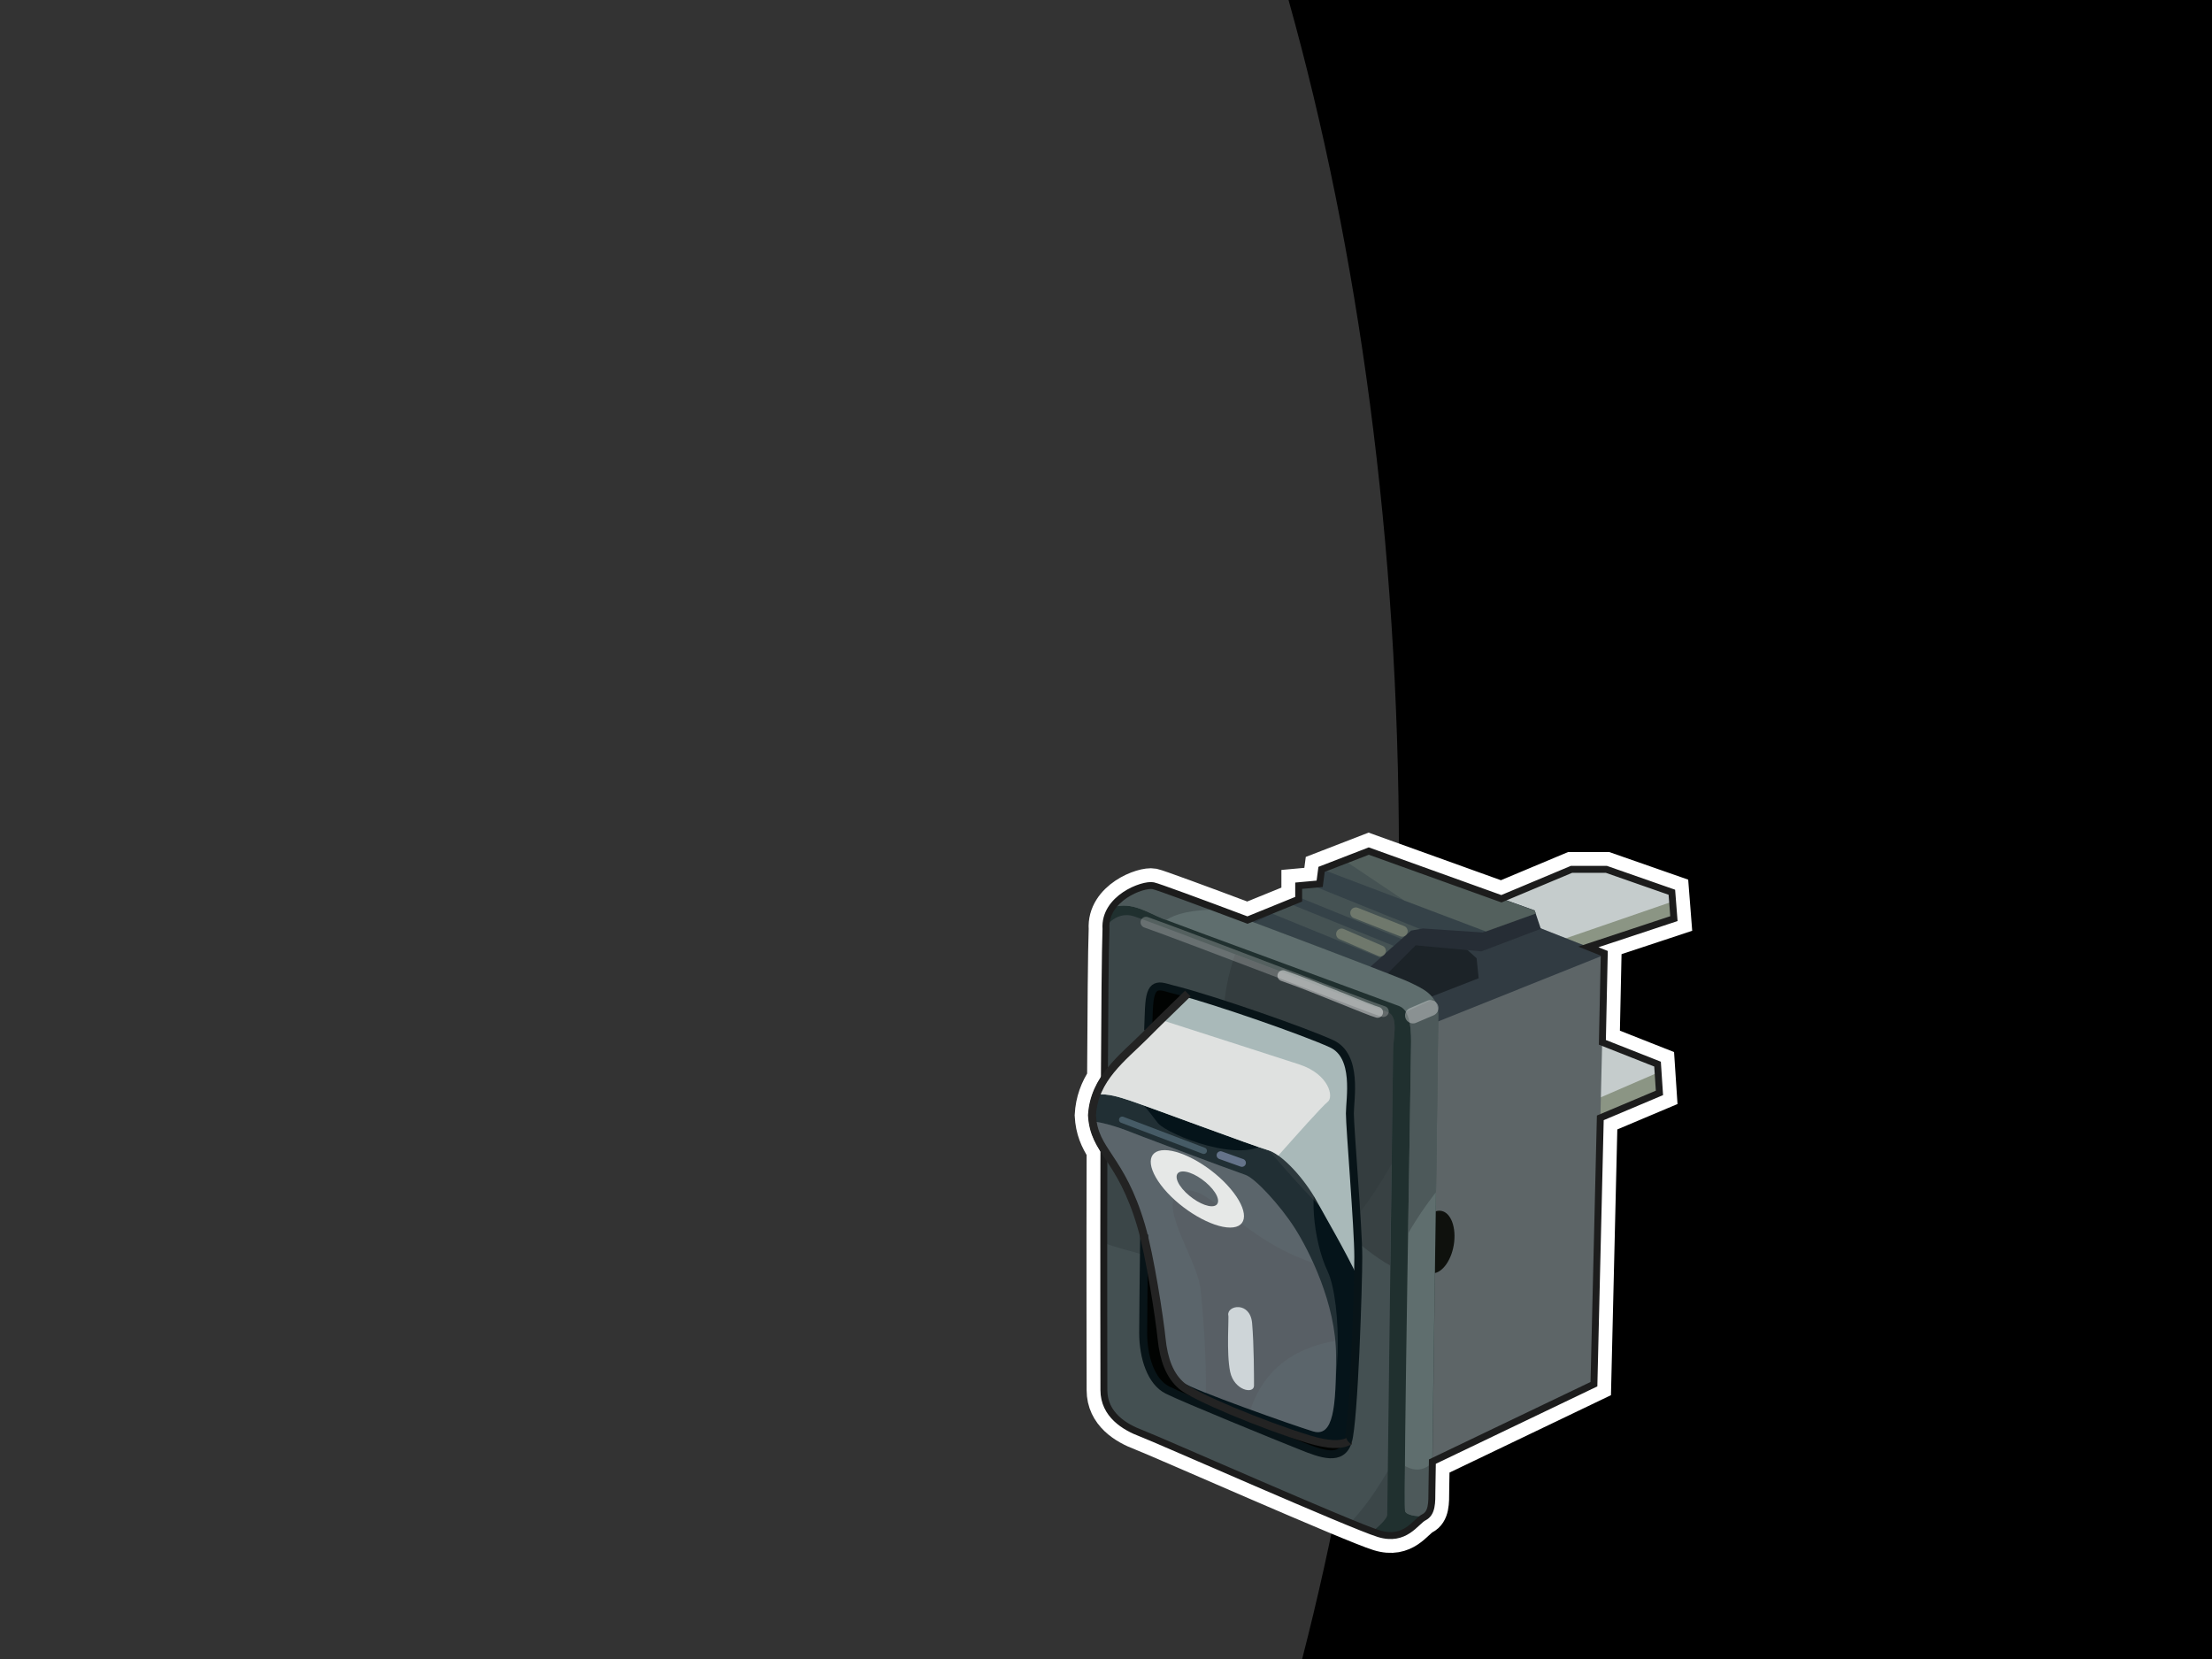 <?xml version="1.0" encoding="UTF-8" standalone="no"?>
<!-- Created with Inkscape (http://www.inkscape.org/) -->
<svg
   xmlns:dc="http://purl.org/dc/elements/1.1/"
   xmlns:cc="http://creativecommons.org/ns#"
   xmlns:rdf="http://www.w3.org/1999/02/22-rdf-syntax-ns#"
   xmlns:svg="http://www.w3.org/2000/svg"
   xmlns="http://www.w3.org/2000/svg"
   xmlns:sodipodi="http://sodipodi.sourceforge.net/DTD/sodipodi-0.dtd"
   xmlns:inkscape="http://www.inkscape.org/namespaces/inkscape"
   width="100%"
   height="100%"
   viewBox="0 0 640 480"
   id="svg2383"
   sodipodi:version="0.32"
   inkscape:version="0.46"
   sodipodi:docname="toggleswitchex.svg"
   inkscape:output_extension="org.inkscape.output.svg.inkscape">
  <rect x="0" y="0" width="640" height="480" fill="#333333" stroke="none"/>
  <defs
     id="defs2385">
    <inkscape:perspective
       sodipodi:type="inkscape:persp3d"
       inkscape:vp_x="0 : 0.5 : 1"
       inkscape:vp_y="0 : 1000 : 0"
       inkscape:vp_z="1 : 0.5 : 1"
       inkscape:persp3d-origin="0.5 : 0.33333333 : 1"
       id="perspective329" />
    <inkscape:perspective
       id="perspective2974"
       inkscape:persp3d-origin="0.5 : 0.33333333 : 1"
       inkscape:vp_z="1 : 0.5 : 1"
       inkscape:vp_y="0 : 1000 : 0"
       inkscape:vp_x="0 : 0.5 : 1"
       sodipodi:type="inkscape:persp3d" />
  </defs>
  <sodipodi:namedview
     id="base"
     pagecolor="#ffffff"
     bordercolor="#666666"
     borderopacity="1.0"
     inkscape:pageopacity="0.0"
     inkscape:pageshadow="2"
     inkscape:zoom="0.39539932"
     inkscape:cx="683.13504"
     inkscape:cy="76.566225"
     inkscape:current-layer="layer2"
     inkscape:document-units="px"
     showgrid="false"
     showguides="true"
     inkscape:guide-bbox="true"
     inkscape:window-width="672"
     inkscape:window-height="670"
     inkscape:window-x="33"
     inkscape:window-y="200" />
  <g
     inkscape:groupmode="layer"
     id="layer2"
     style="display:inline">
    <path
       style="opacity:1;fill:#000000;fill-opacity:1;fill-rule:evenodd;stroke:none;stroke-width:1.5;stroke-linecap:butt;stroke-linejoin:miter;marker:none;marker-start:none;marker-mid:none;marker-end:none;stroke-miterlimit:4;stroke-dasharray:none;stroke-dashoffset:0;stroke-opacity:1;visibility:visible;display:inline;overflow:visible;enable-background:accumulate"
       d="M 372.812,0 C 393.078,72.365 404.75,156.943 404.75,247.312 C 404.75,331.654 394.578,410.966 376.75,480 L 640,480 L 640,0 L 372.812,0 z"
       id="rect2708" />
    <g
       id="g3823">
      <path
         d="M 396.035,246.237 L 382.372,251.527 L 381.82,255.714 L 375.748,256.266 L 375.748,260.176 L 360.935,266.202 C 347.226,261.05 334.851,256.496 333.655,256.266 C 330.664,255.668 319.394,259.9 319.992,268.779 C 319.762,275.035 319.624,292.562 319.532,312.068 C 317.507,315.104 316.173,318.508 315.943,322.695 C 316.173,326.927 317.462,329.733 319.394,332.769 C 319.302,365.386 319.394,398.37 319.394,402.189 C 319.394,409.319 325.42,412.907 330.204,414.702 C 334.943,416.496 391.205,441.384 398.888,443.73 C 406.616,446.122 409.606,440.188 411.999,438.991 C 414.345,437.795 414.299,434.805 414.299,431.217 C 414.299,431.033 414.437,423.994 414.437,422.89 L 461.176,400.487 L 463.016,323.431 L 480.13,316.208 L 479.578,307.882 L 463.615,301.579 L 464.167,275.817 L 459.566,273.977 L 484.316,265.788 L 483.718,258.152 L 464.765,251.527 L 454.69,251.527 L 434.402,260.038 L 396.035,246.237 z"
         id="path3821"
         style="fill:none;fill-opacity:1;fill-rule:evenodd;stroke:#ffffff;stroke-width:10;stroke-linecap:butt;stroke-linejoin:miter;stroke-miterlimit:4;stroke-dasharray:none;stroke-opacity:1;display:inline" />
      <path
         style="fill:#c5cccc;fill-opacity:1;fill-rule:evenodd;stroke:none;display:inline"
         id="p2475"
         d="M 454.69,251.527 L 414.989,268.227 L 452.39,276.415 L 484.316,265.788 L 483.718,258.152 L 464.765,251.527 L 454.69,251.527 z M 447.651,295.369 L 458.876,325.133 L 480.13,316.208 L 479.578,307.882 L 447.651,295.369 z" />
      <path
         style="fill:#647054;fill-opacity:0.6;fill-rule:evenodd;stroke:none"
         id="p3460"
         d="M 483.856,260.866 L 448.341,273.103 L 447.513,275.265 L 452.39,276.415 L 484.316,265.788 L 483.856,260.866 z M 479.716,310.32 L 457.726,319.842 L 457.128,320.533 L 458.876,325.133 L 480.13,316.208 L 479.716,310.32 z" />
      <path
         style="fill:#5d6567;fill-opacity:1;fill-rule:evenodd;stroke:none;display:inline"
         id="p2471"
         d="M 357.393,267.583 L 399.532,250.377 L 464.167,275.863 L 461.222,400.441 L 404.27,427.721 L 357.393,267.583 z" />
      <path
         style="fill:#0f110d;fill-opacity:1;fill-rule:evenodd;stroke:none;marker:none;visibility:visible;display:inline;overflow:visible;enable-background:accumulate"
         id="p3469"
         d="M 416.461,350.297 C 413.471,350.297 410.665,354.345 410.113,359.359 C 409.56,364.328 411.493,368.422 414.437,368.422 C 417.381,368.422 420.187,364.328 420.739,359.359 C 421.291,354.345 419.405,350.297 416.461,350.297 z" />
      <path
         style="fill:#0d1925;fill-opacity:0.55;fill-rule:evenodd;stroke:none;display:inline"
         id="p3407"
         d="M 399.486,250.377 L 357.347,267.629 L 368.019,303.879 L 409.974,297.991 L 464.167,276.277 L 464.167,275.817 L 399.486,250.377 z" />
      <path
         style="fill:#13191e;fill-opacity:0.69;fill-rule:evenodd;stroke:none;display:inline"
         id="p3409"
         d="M 404.224,292.24 L 427.824,283.04 L 427.226,277.243 L 409.422,261.142 L 362.821,281.89 L 404.224,292.24 z" />
      <path
         style="fill:#262d35;fill-opacity:1;fill-rule:evenodd;stroke:none;display:inline"
         id="p2473"
         d="M 398.934,284.19 L 409.606,273.517 L 428.606,275.265 L 445.811,268.733 L 444.017,263.396 L 395.989,246.237 L 382.326,251.573 L 381.728,255.714 L 375.794,256.312 L 375.794,260.452 L 359.187,268.733 L 398.934,284.19 z" />
      <path
         style="fill:#354248;fill-opacity:1;fill-rule:evenodd;stroke:none;display:inline"
         id="p3418"
         d="M 396.035,246.237 L 382.372,251.527 L 381.82,255.714 L 375.748,256.266 L 375.748,260.452 L 359.233,268.779 L 393.735,282.166 L 408.272,269.239 L 411.723,268.641 L 428.974,269.791 L 444.339,264.316 L 444.063,263.488 L 396.035,246.237 z" />
      <path
         style="fill:#aab49b;fill-opacity:0.14;fill-rule:evenodd;stroke:none;display:inline"
         id="p3420"
         d="M 396.035,246.237 L 382.51,251.527 L 429.94,269.515 L 444.339,264.316 L 444.063,263.488 L 396.035,246.237 z" />
      <path
         style="fill:#20302f;fill-opacity:1;fill-rule:evenodd;stroke:none;display:inline"
         id="p2469"
         d="M 320.038,268.733 C 319.44,287.134 319.44,395.104 319.44,402.235 C 319.44,409.319 325.374,412.907 330.112,414.656 C 334.851,416.45 391.205,441.384 398.934,443.73 C 406.662,446.122 409.606,440.188 411.999,438.991 C 414.345,437.795 414.345,434.851 414.345,431.263 C 414.345,427.721 416.139,299.601 416.139,293.666 C 416.139,287.732 411.401,285.938 407.812,284.19 C 404.27,282.396 336.645,256.91 333.701,256.312 C 330.711,255.714 319.44,259.854 320.038,268.733 z" />
      <path
         style="fill:#424c4e;fill-opacity:0.81;fill-rule:evenodd;stroke:none;display:inline"
         id="p3369"
         d="M 325.88,264.776 C 323.626,264.776 321.694,266.018 320.13,267.767 C 320.084,267.813 320.038,267.859 319.992,267.905 C 319.992,268.227 319.946,268.503 319.992,268.779 C 319.394,287.18 319.394,395.058 319.394,402.189 C 319.394,409.319 325.42,412.907 330.204,414.702 C 334.713,416.404 385.869,438.899 397.186,443.04 C 399.808,440.97 401.372,439.129 401.372,438.301 C 401.372,434.851 403.074,307.192 403.074,303.741 C 403.074,300.291 404.822,293.943 401.372,292.792 C 397.922,291.642 335.219,267.491 328.318,265.19 C 327.444,264.914 326.662,264.73 325.88,264.776 z" />
      <path
         style="fill:#5f6f71;fill-opacity:0.26;fill-rule:evenodd;stroke:none;display:inline"
         id="p3394"
         d="M 402.66,336.772 C 376.99,381.625 356.472,370.032 333.195,363.684 C 326.708,361.89 322.43,360.786 319.394,359.635 C 319.394,377.899 319.394,399.75 319.394,402.189 C 319.394,409.319 325.42,412.907 330.204,414.702 C 334.253,416.22 374,433.655 390.837,440.418 C 394.609,436.415 398.152,431.447 401.51,425.65 C 401.694,409.365 402.2,369.48 402.66,336.772 z" />
      <path
         style="fill:#010302;fill-opacity:1;fill-rule:evenodd;stroke:none;display:inline"
         id="p3273"
         d="M 340.785,286.536 C 352.056,289.526 377.588,298.405 385.271,301.993 C 392.999,305.535 390.607,318.002 390.607,322.143 C 390.607,326.283 392.999,355.357 392.999,363.684 C 392.999,371.964 391.803,411.113 390.055,417.048 C 388.261,422.982 382.326,420.59 376.392,418.244 C 370.457,415.852 342.579,404.581 337.841,402.235 C 333.103,399.843 330.711,392.712 330.711,385.627 C 330.711,378.497 331.907,297.807 332.505,290.722 C 333.103,283.592 335.449,285.386 340.785,286.536 z" />
      <path
         style="fill:#05141a;fill-opacity:1;fill-rule:evenodd;stroke:none;display:inline"
         id="p2465"
         d="M 343.683,287.456 C 338.301,292.7 334.575,296.289 331.355,299.555 C 324.822,306.087 316.541,312.022 315.943,322.695 C 316.541,333.367 324.27,334.564 330.204,354.759 C 332.735,363.408 335.495,381.441 336.093,387.376 C 336.691,393.31 338.439,398.094 341.981,401.039 C 345.524,404.029 365.121,412.263 378.784,416.45 C 384.489,418.152 387.755,418.106 390.009,417.14 C 390.009,417.094 389.963,417.048 390.009,417.002 C 391.757,411.067 392.999,371.964 392.999,363.684 C 392.999,355.357 390.561,326.283 390.561,322.143 C 390.561,317.956 392.953,305.535 385.271,301.993 C 378.048,298.681 355.874,290.952 343.683,287.456 z" />
      <path
         style="fill:#2f3738;fill-opacity:0.56;fill-rule:evenodd;stroke:none;display:inline"
         id="p3396"
         d="M 357.347,276.139 C 349.066,299.555 358.221,321.959 358.221,321.959 C 358.221,321.959 385.639,357.151 402.2,366.122 C 402.614,335.852 403.074,305.305 403.074,303.741 C 403.074,300.291 404.822,293.943 401.372,292.792 C 399.21,292.102 377.542,283.776 357.347,276.139 z" />
      <path
         style="fill:#434e54;fill-opacity:0.46;fill-rule:evenodd;stroke:none;display:inline"
         id="p3315"
         d="M 318.842,313.356 C 317.277,316.07 316.173,319.106 315.943,322.695 C 316.449,331.297 321.51,333.874 326.616,345.144 L 353.482,357.059 L 366.133,349.009 C 366.133,349.009 375.196,411.251 381.82,409.365 C 388.399,407.479 388.353,376.795 384.121,367.824 C 379.842,358.853 378.462,342.89 382.234,338.658 C 386.007,334.426 375.15,329.135 375.61,329.595 C 374.552,330.423 373.632,331.619 372.758,332.907 C 371.516,329.411 369.629,327.019 366.685,330.193 C 360.107,337.232 337.887,328.307 335.081,324.995 C 332.873,322.465 328.962,315.058 318.842,313.356 z" />
      <path
         style="fill:#a9b9b9;fill-opacity:1;fill-rule:evenodd;stroke:none;display:inline"
         id="p3287"
         d="M 343.683,287.456 C 338.301,292.7 334.575,296.289 331.355,299.555 C 326.156,304.707 319.9,309.584 317.231,316.668 C 320.728,316.392 323.534,317.312 327.168,318.508 C 332.505,320.303 362.683,331.573 366.869,332.769 C 371.01,333.966 377.542,341.188 381.084,347.721 C 383.753,352.597 389.135,361.752 392.861,369.572 C 392.907,367.502 392.999,364.788 392.999,363.684 C 392.999,355.357 390.561,326.283 390.561,322.143 C 390.561,317.956 392.953,305.535 385.271,301.993 C 378.048,298.681 355.874,290.952 343.683,287.456 z" />
      <path
         style="fill:#585f65;fill-opacity:1;fill-rule:evenodd;stroke:none;display:inline"
         id="p3289"
         d="M 316.265,324.443 C 317.554,333.505 324.592,335.806 330.204,354.759 C 332.735,363.408 335.495,381.441 336.093,387.376 C 336.139,387.836 336.185,388.25 336.231,388.664 C 336.277,388.802 336.323,388.848 336.369,388.986 C 338.347,394.184 340.233,398.738 341.981,399.889 C 345.524,402.281 374,412.355 379.934,414.15 C 385.869,415.898 386.559,406.973 386.559,392.114 C 386.559,377.301 378.784,361.844 374.598,355.311 C 370.457,348.825 363.235,340.958 360.383,339.946 C 352.056,337.002 334.943,330.515 330.204,328.721 C 327.214,327.617 321.97,325.225 316.265,324.443 z" />
      <path
         style="fill:#dfe1e0;fill-opacity:1;fill-rule:evenodd;stroke:none;display:inline"
         id="p3309"
         d="M 335.955,295.093 C 334.529,296.473 332.551,298.359 331.355,299.555 C 326.156,304.707 319.9,309.584 317.231,316.668 C 320.728,316.392 323.534,317.312 327.168,318.508 C 332.505,320.303 362.683,331.573 366.869,332.769 C 367.743,332.999 368.801,333.551 369.859,334.334 C 375.058,328.491 382.74,319.842 384.121,318.83 C 386.007,317.404 384.535,310.872 376.07,308.02 C 369.767,305.949 349.388,299.417 335.955,295.093 z" />
      <path
         style="fill:none;fill-rule:evenodd;stroke:#add3ef;stroke-width:1.84;stroke-linecap:round;stroke-linejoin:miter;stroke-miterlimit:4;stroke-dasharray:none;stroke-opacity:0.27;display:inline"
         id="p3319"
         d="M 324.684,323.983 L 348.284,332.953" />
      <path
         style="fill:none;fill-rule:evenodd;stroke:#b4c5f0;stroke-width:2.3;stroke-linecap:round;stroke-linejoin:miter;stroke-miterlimit:4;stroke-dasharray:none;stroke-opacity:0.46;display:inline"
         id="p3328"
         d="M 353.16,334.242 L 359.325,336.45" />
      <path
         style="fill:#6e818b;fill-opacity:0.17;fill-rule:evenodd;stroke:none;display:inline"
         id="p3330"
         d="M 316.265,324.443 C 317.554,333.505 324.592,335.806 330.204,354.759 C 332.735,363.408 335.495,381.441 336.093,387.376 C 336.139,387.836 336.185,388.25 336.231,388.664 C 336.277,388.802 336.323,388.848 336.369,388.986 C 338.347,394.184 340.233,398.738 341.981,399.889 C 342.901,400.487 345.478,401.683 348.882,403.063 C 349.112,393.31 348.054,379.095 347.318,372.746 C 346.214,363.684 333.471,346.662 342.533,344.546 C 350.032,342.798 359.049,358.393 379.934,365.386 C 378.048,361.2 376.116,357.657 374.598,355.311 C 370.457,348.825 363.235,340.958 360.383,339.946 C 352.056,337.002 334.943,330.515 330.204,328.721 C 327.214,327.617 321.97,325.225 316.265,324.443 z M 386.237,387.974 C 371.102,390.642 364.661,399.336 361.809,407.801 C 369.399,410.561 377.22,413.322 379.934,414.15 C 385.869,415.898 386.559,406.973 386.559,392.114 C 386.559,390.734 386.375,389.354 386.237,387.974 z" />
      <path
         style="fill:#ced5d8;fill-opacity:1;fill-rule:evenodd;stroke:none;display:inline"
         id="p3338"
         d="M 355.368,380.475 C 355.046,377.623 361.671,376.473 362.269,382.775 C 362.821,389.124 362.821,398.324 362.821,400.901 C 362.821,403.477 357.07,402.327 355.92,396.898 C 354.77,391.424 355.644,380.797 355.368,380.475 z" />
      <path
         style="fill:#e6e8e7;fill-opacity:1;fill-rule:nonzero;stroke:none;marker:none;visibility:visible;display:inline;overflow:visible;enable-background:accumulate"
         id="p3341"
         d="M 336.967,332.769 C 331.677,332.769 331.585,337.784 336.783,343.994 C 341.981,350.159 350.63,355.173 355.92,355.173 C 361.211,355.173 361.257,350.159 356.058,343.994 C 350.86,337.784 342.211,332.769 336.967,332.769 z M 342.257,338.934 C 344.65,338.934 348.422,341.188 350.768,343.994 C 353.068,346.755 352.976,349.009 350.584,349.009 C 348.238,349.009 344.466,346.755 342.119,343.994 C 339.773,341.188 339.911,338.934 342.257,338.934 z" />
      <path
         style="fill:#919fa0;fill-opacity:0.56;fill-rule:evenodd;stroke:none;display:inline"
         id="p3367"
         d="M 332.183,256.266 C 329.376,256.634 324.638,258.75 322.016,262.476 C 327.536,260.82 332.137,264.086 336.369,265.788 C 342.119,268.043 401.924,289.94 404.822,291.09 C 407.674,292.24 408.272,296.243 408.272,301.441 C 408.272,306.593 405.972,434.253 406.524,437.151 C 406.754,438.255 409.238,438.807 412.413,438.715 C 414.345,437.381 414.299,434.529 414.299,431.217 C 414.299,427.675 416.139,299.601 416.139,293.666 C 416.139,287.732 411.355,285.938 407.812,284.19 C 404.27,282.396 336.599,256.864 333.655,256.266 C 333.287,256.22 332.781,256.22 332.183,256.266 z" />
      <path
         style="fill:#424c4e;fill-opacity:0.6;fill-rule:evenodd;stroke:none;display:inline"
         id="p3379"
         d="M 332.183,256.266 C 329.376,256.634 324.638,258.75 322.016,262.476 C 327.536,260.82 332.137,264.086 336.369,265.788 C 336.461,265.788 337.289,266.156 337.381,266.202 C 340.187,264.362 344.926,263.12 352.884,263.166 C 342.901,259.486 334.575,256.45 333.655,256.266 C 333.287,256.22 332.781,256.22 332.183,256.266 z M 414.713,289.066 L 406.662,292.792 C 407.904,294.679 408.272,297.715 408.272,301.441 C 408.272,303.511 407.812,331.159 407.398,356.921 C 409.974,352.367 412.735,348.457 415.449,344.96 C 415.771,321.591 416.139,295.875 416.139,293.666 C 416.139,291.734 415.541,290.262 414.713,289.066 z M 414.437,423.166 C 411.953,425.604 409.284,425.696 406.524,424.178 C 406.478,429.331 406.432,436.691 406.524,437.151 C 406.754,438.255 409.238,438.807 412.413,438.715 C 414.345,437.381 414.299,434.529 414.299,431.217 C 414.299,431.033 414.437,424.178 414.437,423.166 z" />
      <path
         style="fill:#aab49b;fill-opacity:0.14;fill-rule:evenodd;stroke:none;marker:none;visibility:visible;display:inline;overflow:visible;enable-background:accumulate"
         id="p3422"
         d="M 379.198,255.99 L 376.484,256.266 L 375.748,257.876 L 375.748,259.578 L 405.512,271.677 L 408.272,269.239 L 410.849,268.779 L 379.198,255.99 z M 373.448,261.602 L 368.019,264.316 L 399.348,277.105 L 403.212,273.655 L 373.448,261.602 z" />
      <path
         style="fill:none;fill-rule:evenodd;stroke:#b2b494;stroke-width:3.174;stroke-linecap:round;stroke-linejoin:miter;stroke-miterlimit:4;stroke-dasharray:none;stroke-opacity:0.39"
         id="p3451"
         d="M 392.263,264.132 L 405.696,269.423" />
      <path
         style="fill:none;fill-rule:evenodd;stroke:#b2b494;stroke-width:3.174;stroke-linecap:round;stroke-linejoin:miter;stroke-miterlimit:4;stroke-dasharray:none;stroke-opacity:0.39"
         id="p3453"
         d="M 388.169,270.251 L 399.394,275.127" />
      <path
         style="fill:#aab49b;fill-opacity:0.14;fill-rule:evenodd;stroke:none"
         id="p3455"
         d="M 396.035,246.237 L 388.997,248.951 L 406.386,260.59 L 429.94,269.515 L 444.339,264.316 L 444.063,263.488 L 396.035,246.237 z" />
      <path
         style="fill:none;fill-opacity:1;fill-rule:evenodd;stroke:#081418;stroke-width:2.3;stroke-linecap:butt;stroke-linejoin:miter;stroke-miterlimit:4;stroke-dasharray:none;stroke-opacity:1;display:inline"
         id="p3301"
         d="M 331.033,357.197 C 330.895,368.606 330.757,383.511 330.757,385.673 C 330.757,392.758 333.057,399.843 337.795,402.189 C 342.533,404.581 370.411,415.944 376.346,418.29 C 382.28,420.682 388.215,422.936 390.009,417.002 C 391.757,411.067 392.999,371.964 392.999,363.684 C 392.999,355.357 390.561,326.283 390.561,322.143 C 390.561,317.956 392.953,305.535 385.271,301.993 C 377.542,298.451 352.102,289.572 340.831,286.628 C 338.163,286.03 336.277,285.156 334.943,285.478 C 333.609,285.754 332.781,287.088 332.505,290.63 C 332.413,291.412 332.275,295.737 332.183,298.129" />
      <path
         style="fill:none;fill-rule:evenodd;stroke:#e7e7e7;stroke-width:4.6px;stroke-linecap:round;stroke-linejoin:miter;stroke-opacity:0.4"
         id="p3388"
         d="M 408.824,293.805 L 413.885,291.642" />
      <path
         style="fill:none;fill-rule:evenodd;stroke:#dcdcdc;stroke-width:3.174;stroke-linecap:round;stroke-linejoin:miter;stroke-miterlimit:4;stroke-dasharray:none;stroke-opacity:0.28"
         id="p3390"
         d="M 331.585,266.846 C 341.061,270.113 398.014,292.102 400.222,292.654" />
      <path
         style="fill:none;fill-rule:evenodd;stroke:#f4f4f4;stroke-width:3.174;stroke-linecap:round;stroke-linejoin:miter;stroke-miterlimit:4;stroke-dasharray:none;stroke-opacity:0.47;display:inline"
         id="p3392"
         d="M 371.194,282.304 C 380.67,285.57 396.403,292.378 398.566,292.884" />
      <path
         style="fill:none;fill-opacity:1;fill-rule:evenodd;stroke:#1c1c1c;stroke-width:2;stroke-linecap:butt;stroke-linejoin:miter;stroke-miterlimit:4;stroke-dasharray:none;stroke-opacity:1;display:inline"
         id="stroke01"
         d="M 396.035,246.237 L 382.372,251.527 L 381.82,255.714 L 375.748,256.266 L 375.748,260.176 L 360.935,266.202 C 347.226,261.05 334.851,256.496 333.655,256.266 C 330.664,255.668 319.394,259.9 319.992,268.779 C 319.762,275.035 319.624,292.562 319.532,312.068 C 317.507,315.104 316.173,318.508 315.943,322.695 C 316.173,326.927 317.462,329.733 319.394,332.769 C 319.302,365.386 319.394,398.37 319.394,402.189 C 319.394,409.319 325.42,412.907 330.204,414.702 C 334.943,416.496 391.205,441.384 398.888,443.73 C 406.616,446.122 409.606,440.188 411.999,438.991 C 414.345,437.795 414.299,434.805 414.299,431.217 C 414.299,431.033 414.437,423.994 414.437,422.89 L 461.176,400.487 L 463.016,323.431 L 480.13,316.208 L 479.578,307.882 L 463.615,301.579 L 464.167,275.817 L 459.566,273.977 L 484.316,265.788 L 483.718,258.152 L 464.765,251.527 L 454.69,251.527 L 434.402,260.038 L 396.035,246.237 z" />
      <path
         style="fill:none;fill-opacity:1;fill-rule:evenodd;stroke:#232323;stroke-width:2.3;stroke-linecap:butt;stroke-linejoin:miter;stroke-miterlimit:4;stroke-dasharray:none;stroke-opacity:1;display:inline"
         id="stroke02"
         d="M 343.683,287.456 C 338.301,292.7 334.575,296.289 331.355,299.555 C 324.822,306.087 316.541,312.022 315.943,322.695 C 316.541,333.367 324.27,334.564 330.204,354.759 C 332.735,363.408 335.495,381.441 336.093,387.376 C 336.691,393.31 338.439,398.094 341.981,401.039 C 345.524,404.029 365.121,412.263 378.784,416.45 C 384.489,418.152 387.755,418.106 390.009,417.14 C 390.009,417.094 389.963,417.048 390.009,417.002" />
    </g>
  </g>
</svg>
